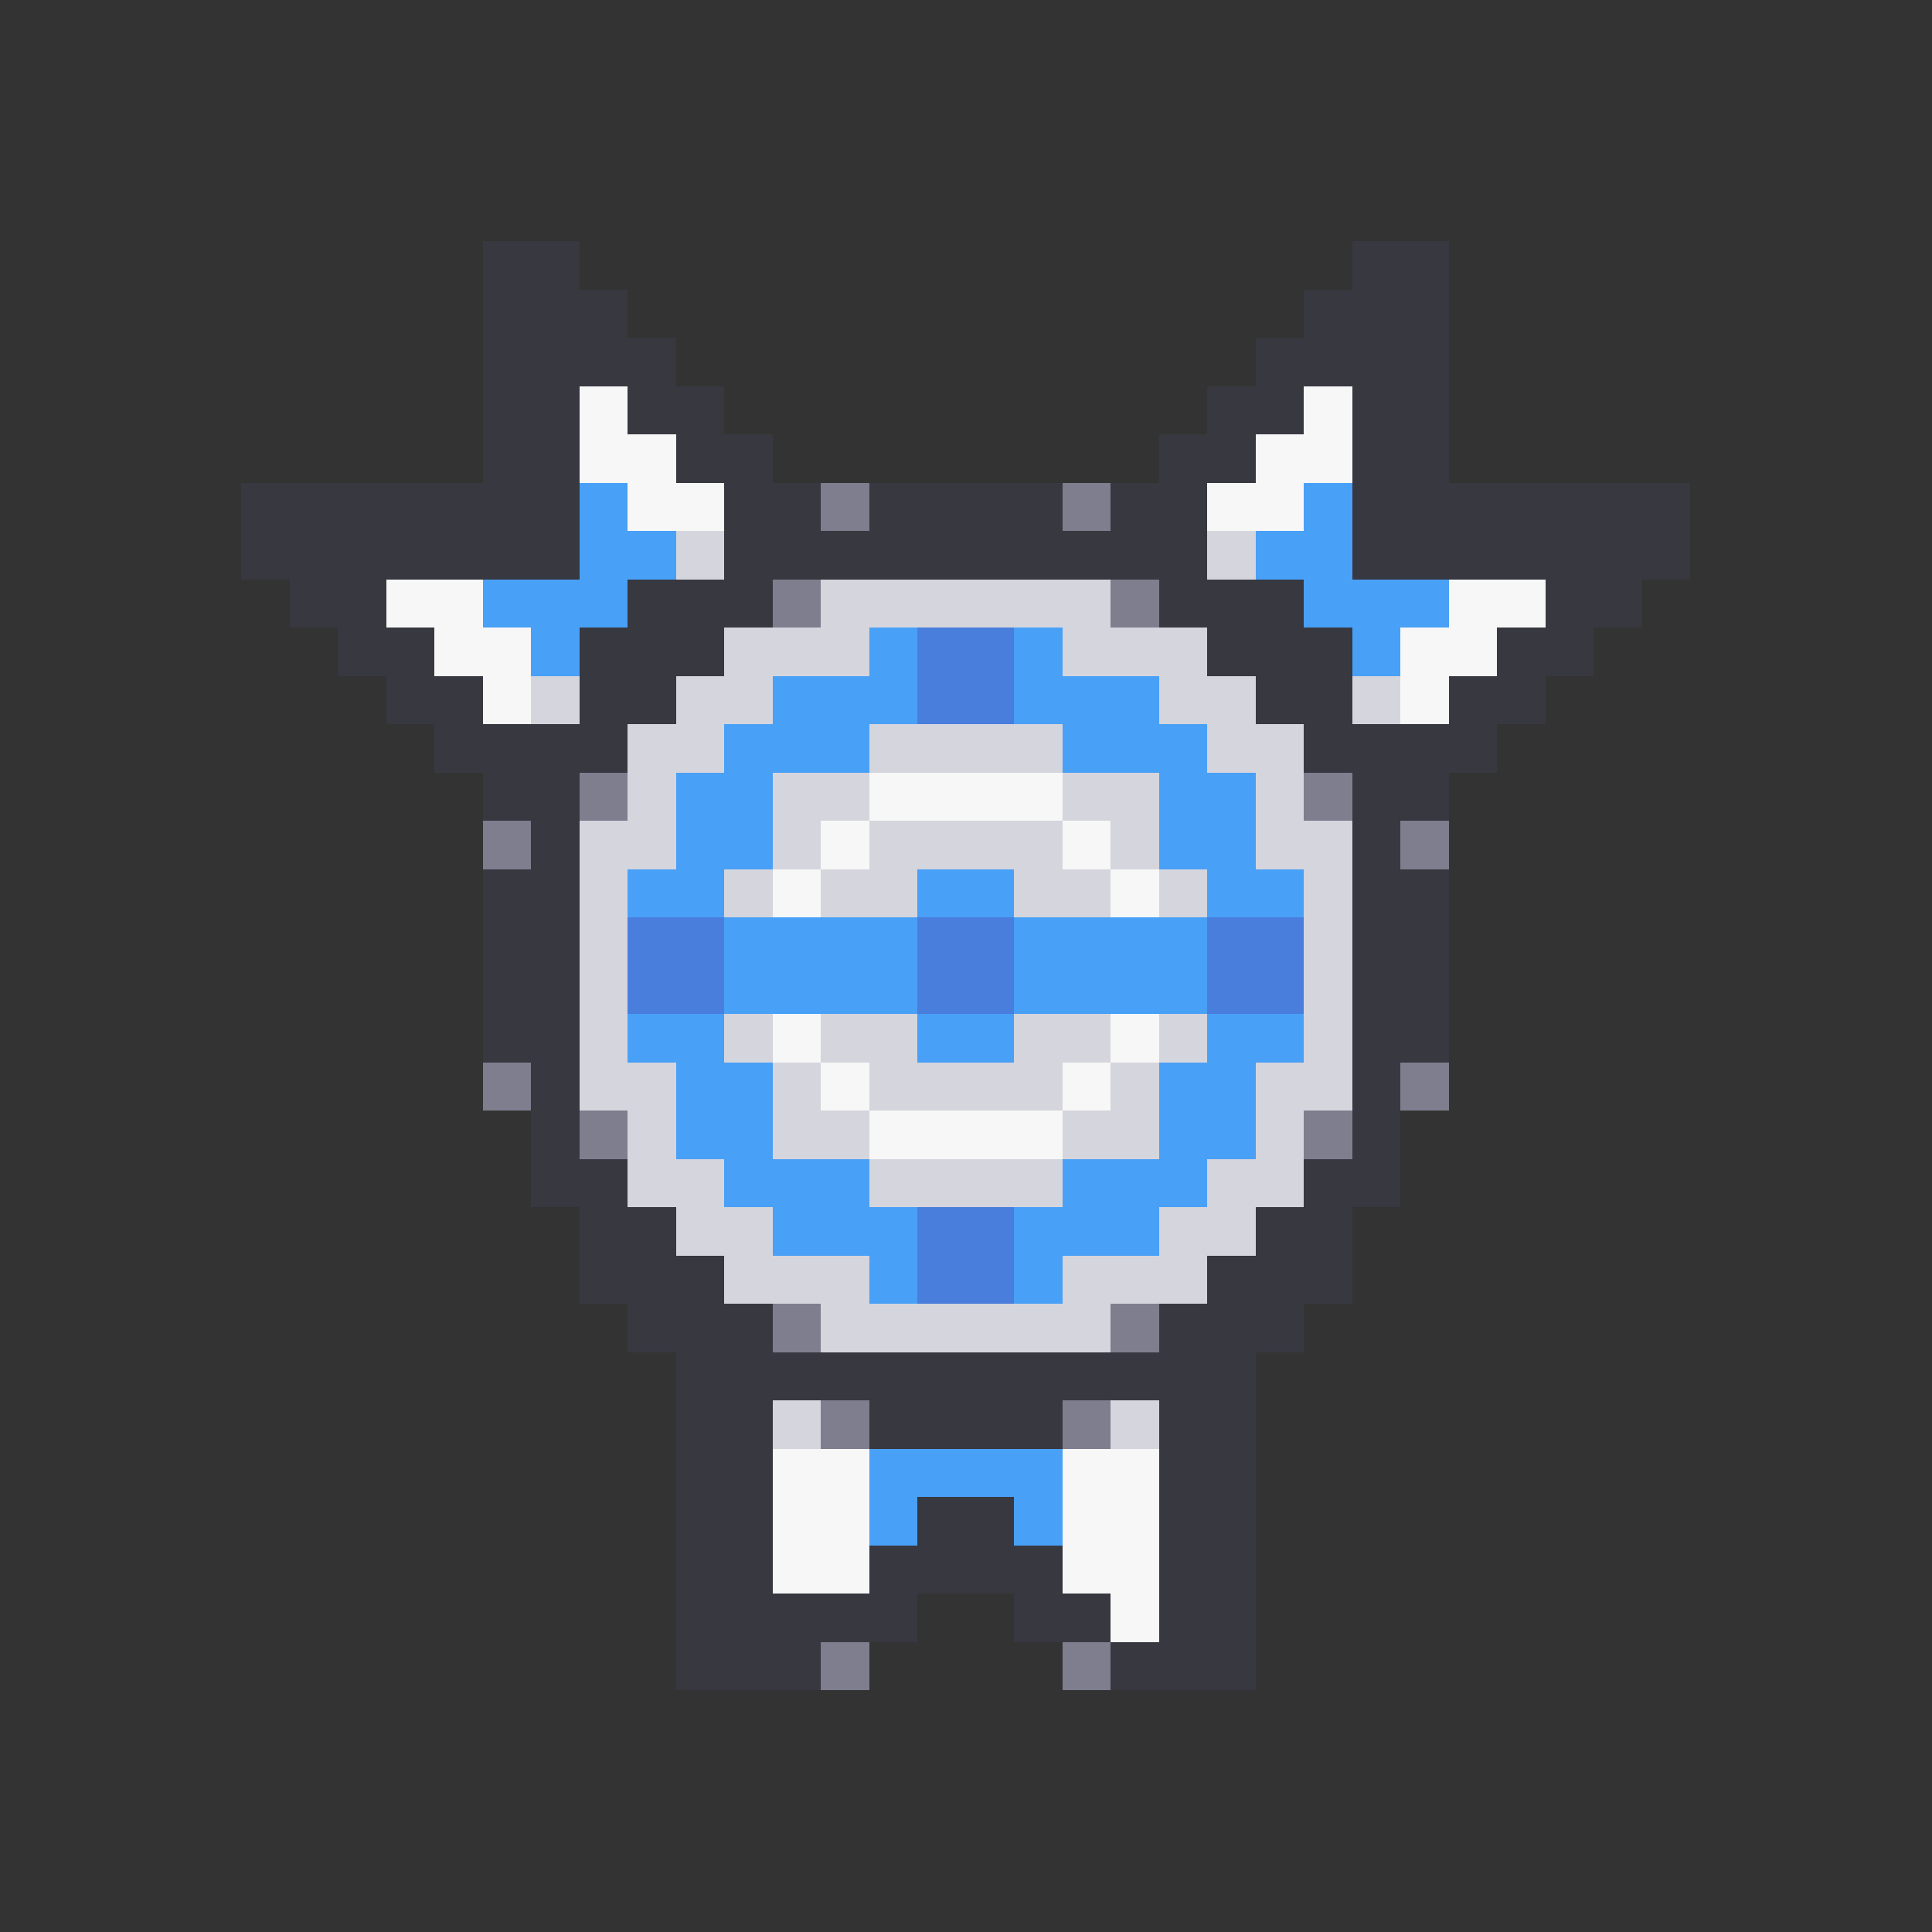 <svg xmlns="http://www.w3.org/2000/svg" viewBox="0 -0.5 40 40" shape-rendering="crispEdges">
<rect x="0" y="-0.5" width="40" height="40" fill="#333333" stroke="none"/>
<path stroke="#383841" d="M10 5h2M28 5h2M10 6h3M27 6h3M10 7h4M26 7h4M10 8h2M13 8h2M25 8h2M28 8h2M10 9h2M14 9h2M24 9h2M28 9h2M5 10h7M15 10h2M18 10h4M23 10h2M28 10h7M5 11h7M15 11h10M28 11h7M6 12h2M13 12h3M24 12h3M32 12h2M7 13h2M12 13h3M25 13h3M31 13h2M8 14h2M12 14h2M26 14h2M30 14h2M9 15h4M27 15h4M10 16h2M28 16h2M11 17h1M28 17h1M10 18h2M28 18h2M10 19h2M28 19h2M10 20h2M28 20h2M10 21h2M28 21h2M11 22h1M28 22h1M11 23h1M28 23h1M11 24h2M27 24h2M12 25h2M26 25h2M12 26h3M25 26h3M13 27h3M24 27h3M14 28h12M14 29h2M18 29h4M24 29h2M14 30h2M24 30h2M14 31h2M19 31h2M24 31h2M14 32h2M18 32h4M24 32h2M14 33h5M21 33h2M24 33h2M14 34h3M23 34h3" />
<path stroke="#f7f7f7" d="M12 8h1M27 8h1M12 9h2M26 9h2M13 10h2M25 10h2M8 12h2M30 12h2M9 13h2M29 13h2M10 14h1M29 14h1M18 16h4M17 17h1M22 17h1M16 18h1M23 18h1M16 21h1M23 21h1M17 22h1M22 22h1M18 23h4M16 30h2M22 30h2M16 31h2M22 31h2M16 32h2M22 32h2M23 33h1" />
<path stroke="#49a0f7" d="M12 10h1M27 10h1M12 11h2M26 11h2M10 12h3M27 12h3M11 13h1M18 13h1M21 13h1M28 13h1M16 14h3M21 14h3M15 15h3M22 15h3M14 16h2M24 16h2M14 17h2M24 17h2M13 18h2M19 18h2M25 18h2M15 19h4M21 19h4M15 20h4M21 20h4M13 21h2M19 21h2M25 21h2M14 22h2M24 22h2M14 23h2M24 23h2M15 24h3M22 24h3M16 25h3M21 25h3M18 26h1M21 26h1M18 30h4M18 31h1M21 31h1" />
<path stroke="#7e7e8f" d="M17 10h1M22 10h1M16 12h1M23 12h1M12 16h1M27 16h1M10 17h1M29 17h1M10 22h1M29 22h1M12 23h1M27 23h1M16 27h1M23 27h1M17 29h1M22 29h1M17 34h1M22 34h1" />
<path stroke="#d5d5dd" d="M14 11h1M25 11h1M17 12h6M15 13h3M22 13h3M11 14h1M14 14h2M24 14h2M28 14h1M13 15h2M18 15h4M25 15h2M13 16h1M16 16h2M22 16h2M26 16h1M12 17h2M16 17h1M18 17h4M23 17h1M26 17h2M12 18h1M15 18h1M17 18h2M21 18h2M24 18h1M27 18h1M12 19h1M27 19h1M12 20h1M27 20h1M12 21h1M15 21h1M17 21h2M21 21h2M24 21h1M27 21h1M12 22h2M16 22h1M18 22h4M23 22h1M26 22h2M13 23h1M16 23h2M22 23h2M26 23h1M13 24h2M18 24h4M25 24h2M14 25h2M24 25h2M15 26h3M22 26h3M17 27h6M16 29h1M23 29h1" />
<path stroke="#497edd" d="M19 13h2M19 14h2M13 19h2M19 19h2M25 19h2M13 20h2M19 20h2M25 20h2M19 25h2M19 26h2" />
</svg>